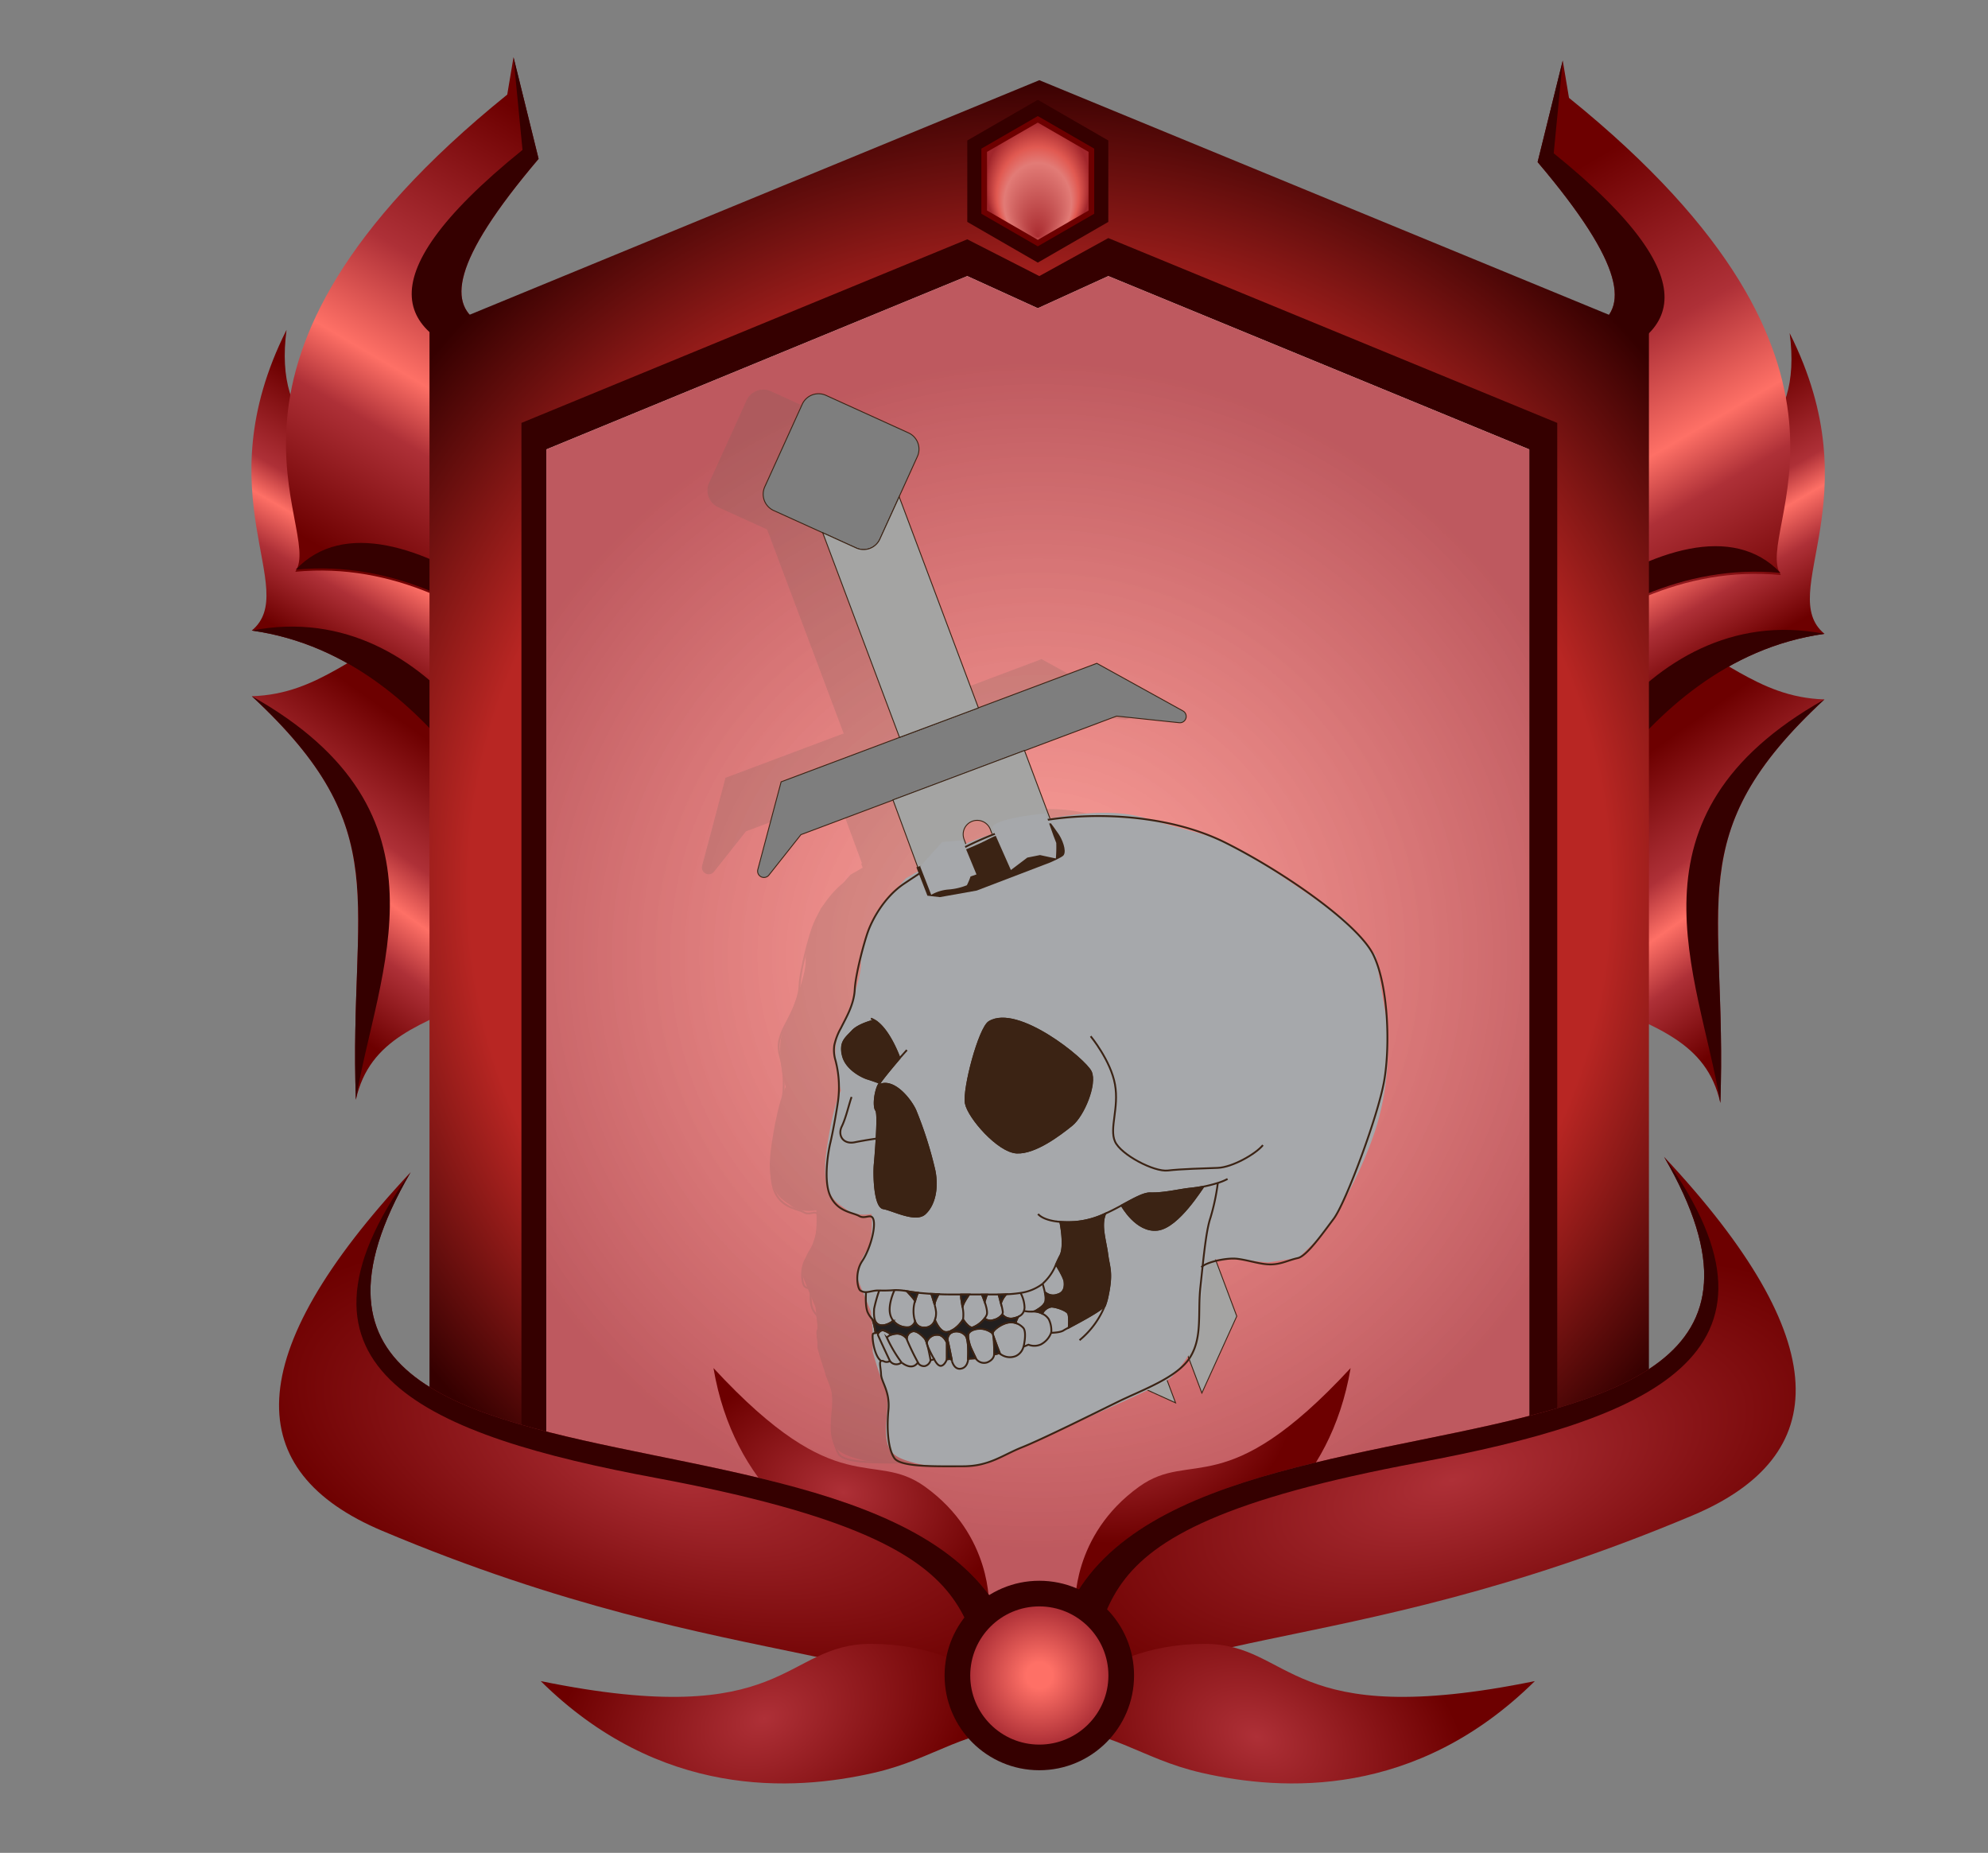 <svg xmlns="http://www.w3.org/2000/svg" xmlns:xlink="http://www.w3.org/1999/xlink" viewBox="0 0 539.75 503"><rect x="0" y="0" width="539.75" height="503" fill="#808080" stroke="none"/><defs><style>.cls-1{isolation:isolate;}.cls-2{fill:url(#linear-gradient);}.cls-3{fill:#350000;}.cls-4{fill:url(#linear-gradient-2);}.cls-5{fill:url(#linear-gradient-3);}.cls-6{fill:url(#linear-gradient-4);}.cls-7{fill:url(#linear-gradient-5);}.cls-8{fill:url(#linear-gradient-6);}.cls-9{fill:url(#radial-gradient);}.cls-10{fill:#fff;}.cls-11,.cls-13{opacity:0.8;}.cls-11{fill:url(#radial-gradient-2);}.cls-12{fill:#6d0000;}.cls-13{fill:url(#radial-gradient-3);}.cls-14{fill:url(#radial-gradient-4);}.cls-15{fill:url(#radial-gradient-5);}.cls-16{fill:url(#radial-gradient-6);}.cls-17{fill:url(#radial-gradient-7);}.cls-18{fill:url(#radial-gradient-8);}.cls-19{fill:url(#radial-gradient-9);}.cls-20{fill:url(#radial-gradient-10);}.cls-21{opacity:0.2;mix-blend-mode:multiply;}.cls-22,.cls-23,.cls-25{fill:#6e5f56;}.cls-22,.cls-24,.cls-25{stroke:#6e5f56;}.cls-22,.cls-24,.cls-25,.cls-26,.cls-27,.cls-29,.cls-30,.cls-31{stroke-miterlimit:10;}.cls-22,.cls-26,.cls-27{stroke-width:0.25px;}.cls-24,.cls-29{fill:none;}.cls-24,.cls-25,.cls-29,.cls-30,.cls-31{stroke-width:0.5px;}.cls-26{fill:#7e7e7e;}.cls-26,.cls-27,.cls-29,.cls-30,.cls-31{stroke:#3b2314;}.cls-27{fill:#a4a4a3;}.cls-28{fill:#a6a8ab;}.cls-30{fill:#221f1f;}.cls-31,.cls-32{fill:#3b2314;}</style><linearGradient id="linear-gradient" x1="-4733.07" y1="2752.97" x2="-4755.99" y2="2677.96" gradientTransform="matrix(-0.61, 0.79, 0.79, 0.61, -4588.09, 2341.48)" gradientUnits="userSpaceOnUse"><stop offset="0.02" stop-color="#6d0000"/><stop offset="0.29" stop-color="#ae3037"/><stop offset="0.46" stop-color="#fe7066"/><stop offset="0.62" stop-color="#ae3037"/><stop offset="1" stop-color="#6d0000"/></linearGradient><linearGradient id="linear-gradient-2" x1="-5398.39" y1="1095.77" x2="-5382.8" y2="1025.37" gradientTransform="matrix(-0.95, 0.3, 0.3, 0.95, -5009.69, 775.87)" gradientUnits="userSpaceOnUse"><stop offset="0.06" stop-color="#6d0000"/><stop offset="0.3" stop-color="#ae3037"/><stop offset="0.46" stop-color="#fe7066"/><stop offset="0.58" stop-color="#ae3037"/><stop offset="0.93" stop-color="#6d0000"/></linearGradient><linearGradient id="linear-gradient-3" x1="-5382.35" y1="446.76" x2="-5302.81" y2="285.31" gradientTransform="matrix(-1, 0.07, 0.07, 1, -4935.57, 132.58)" gradientUnits="userSpaceOnUse"><stop offset="0.17" stop-color="#6d0000"/><stop offset="0.37" stop-color="#ae3037"/><stop offset="0.46" stop-color="#fe7066"/><stop offset="0.62" stop-color="#ae3037"/><stop offset="0.89" stop-color="#6d0000"/></linearGradient><linearGradient id="linear-gradient-4" x1="-1650.77" y1="-1256.01" x2="-1673.69" y2="-1331.02" gradientTransform="matrix(0.61, 0.79, -0.79, 0.61, 94.88, 2341.48)" xlink:href="#linear-gradient"/><linearGradient id="linear-gradient-5" x1="-578.32" y1="-433.74" x2="-562.74" y2="-504.15" gradientTransform="translate(516.48 775.87) rotate(17.6)" xlink:href="#linear-gradient-2"/><linearGradient id="linear-gradient-6" x1="-338.54" y1="82.88" x2="-259" y2="-78.56" gradientTransform="translate(442.35 132.58) rotate(4.12)" xlink:href="#linear-gradient-3"/><radialGradient id="radial-gradient" cx="282.15" cy="234.33" fy="258.872" r="215.05" gradientUnits="userSpaceOnUse"><stop offset="0.72" stop-color="#b82623"/><stop offset="1" stop-color="#350000"/></radialGradient><radialGradient id="radial-gradient-2" cx="281.77" cy="259.37" r="160.96" gradientUnits="userSpaceOnUse"><stop offset="0" stop-color="#fe7066" stop-opacity="0.8"/><stop offset="1" stop-color="#ae3037"/></radialGradient><radialGradient id="radial-gradient-3" cx="281.77" cy="49.19" fy="61.988" r="15.22" gradientTransform="translate(0 -9.53) scale(1 1.19)" gradientUnits="userSpaceOnUse"><stop offset="0.01" stop-color="#ba393e"/><stop offset="0.6" stop-color="#ff9a94"/><stop offset="0.73" stop-color="#fe7066"/><stop offset="0.93" stop-color="#ae3037"/></radialGradient><radialGradient id="radial-gradient-4" cx="561.79" cy="-167.2" r="53.12" gradientTransform="matrix(0.8, 0.19, -0.13, 0.57, -242.26, 393.68)" gradientUnits="userSpaceOnUse"><stop offset="0" stop-color="#ae3037"/><stop offset="1" stop-color="#6d0000"/></radialGradient><radialGradient id="radial-gradient-5" cx="-5723.01" cy="1035.23" r="53.12" gradientTransform="matrix(-0.8, 0.19, 0.13, 0.57, -4405.09, 884.38)" xlink:href="#radial-gradient-4"/><radialGradient id="radial-gradient-6" cx="-896.57" cy="-59.35" r="75.39" gradientTransform="matrix(1.5, 0.44, -0.2, 0.67, 1514.81, 832.7)" xlink:href="#radial-gradient-4"/><radialGradient id="radial-gradient-7" cx="-4267.44" cy="1180.31" r="75.39" gradientTransform="matrix(-1.5, 0.44, 0.2, 0.67, -6242.93, 1488.62)" xlink:href="#radial-gradient-4"/><radialGradient id="radial-gradient-8" cx="768.68" cy="1510.64" r="72.79" gradientTransform="matrix(0.76, -0.32, 0.22, 0.54, -709.05, -103.2)" xlink:href="#radial-gradient-4"/><radialGradient id="radial-gradient-9" cx="-5230.89" cy="-556" r="72.79" gradientTransform="matrix(-0.76, -0.32, -0.22, 0.54, -3756.66, -902.11)" xlink:href="#radial-gradient-4"/><radialGradient id="radial-gradient-10" cx="282.18" cy="454.86" r="18.76" gradientUnits="userSpaceOnUse"><stop offset="0.19" stop-color="#fe7066"/><stop offset="1" stop-color="#ae3037"/></radialGradient></defs><g class="cls-1"><g id="Layer_1" data-name="Layer 1"><path class="cls-2" d="M495.35,189.87c-37.5-1.09-37.5-49.91-138.15,6.56,0,0,47.87-3,26.12,23.63,27.1,64.24,76.3,45.86,83.76,79.36C469,244.91,455.85,226.46,495.35,189.87Z"/><path class="cls-3" d="M495.35,189.87c-56.41,31.71-34,74.71-28.27,109.55C469,244.91,455.85,226.46,495.35,189.87Z"/><path class="cls-4" d="M495.35,172.07C482,161,508.56,135.51,485.9,90.43c7.21,54.19-66.69,33-99.74,42.42,53.86,11.06,30.93,90,32.81,101.81C420.38,243.51,442,179.53,495.35,172.07Z"/><path class="cls-3" d="M495.35,172.07c-50.61-9.83-78.26,50.81-76.38,62.59C420.38,243.51,442,179.53,495.35,172.07Z"/><path class="cls-5" d="M483.52,156.11c-8.09-12,33.18-56.29-57.53-129.54l-1.7-10.14L417.47,44c47.88,56.46,3.35,47-31,48.5,49.8,23.31,9.1,94.76,8.18,106.66C394,208.11,429.93,150.94,483.52,156.11Z"/><path class="cls-3" d="M483.43,155.53c-26-27.49-87.95,31.17-88.87,43.07C393.87,207.53,429.84,150.37,483.43,155.53Z"/><path class="cls-3" d="M376.55,110.91c-8.09-12,136,4,45.29-69.3l2.45-25.18L417.47,44c47.88,56.46,3.35,47-31,48.5C377.73,101.08,375,104.78,376.55,110.91Z"/><path class="cls-6" d="M68.36,189c37.49-1.09,37.49-49.91,138.14,6.56,0,0-47.86-3-26.12,23.63-27.09,64.24-76.29,45.86-83.76,79.36C94.71,244,107.85,225.57,68.36,189Z"/><path class="cls-3" d="M68.36,189c56.4,31.71,34,74.71,28.26,109.55C94.71,244,107.85,225.57,68.36,189Z"/><path class="cls-7" d="M68.36,171.18c13.4-11.1-13.21-36.56,9.44-81.64-7.21,54.19,66.69,33,99.75,42.42-53.86,11.06-30.94,90-32.81,101.82C143.33,242.62,121.67,178.65,68.36,171.18Z"/><path class="cls-3" d="M68.36,171.18c50.61-9.83,78.25,50.81,76.38,62.6C143.33,242.62,121.67,178.65,68.36,171.18Z"/><path class="cls-8" d="M80.18,155.22c8.1-12-33.17-56.29,57.54-129.54l1.7-10.14,6.81,27.59c-47.88,56.46-3.34,47,31,48.5-49.8,23.31-9.1,94.76-8.18,106.66C169.74,207.22,133.77,150.05,80.18,155.22Z"/><path class="cls-3" d="M80.28,154.65c26-27.5,87.94,31.17,88.86,43.06C169.83,206.64,133.87,149.48,80.28,154.65Z"/><path class="cls-3" d="M187.16,110c8.09-12-136,4-45.3-69.3l-2.44-25.18,6.81,27.59c-47.88,56.46-3.34,47,31,48.5C186,100.19,188.67,103.89,187.16,110Z"/><path id="border_shadow" data-name="border shadow" class="cls-9" d="M282.18,21.77,116.61,89.93v288.8l165.57,68.16,165.51-68.16V89.93ZM415.61,388.86,282.18,443.79,148.75,388.86V122L262.68,75.09l19.5,8.59L301,74.8,415.61,122Z"/><polygon id="border_shadow-2" data-name="border shadow" class="cls-3" points="422.8 114.81 422.8 396.05 282.18 453.94 141.57 396.05 141.57 114.81 262.62 64.97 282.18 74.95 300.91 64.63 422.8 114.81"/><polygon id="bgwhite" class="cls-10" points="415.2 122 415.2 388.86 281.77 443.8 148.34 388.86 148.34 122 262.62 74.95 281.77 83.68 300.91 74.95 415.2 122"/><polygon id="bg" class="cls-11" points="415.2 122 415.2 388.86 281.77 443.8 148.34 388.86 148.34 122 262.62 74.95 281.77 83.68 300.91 74.95 415.2 122"/><polygon class="cls-3" points="262.62 38.14 262.62 60.24 281.77 71.29 300.91 60.24 300.91 38.14 281.77 27.09 262.62 38.14"/><polygon class="cls-12" points="266.45 40.35 266.45 58.03 281.77 66.87 297.08 58.03 297.08 40.35 281.77 31.51 266.45 40.35"/><polygon class="cls-13" points="267.98 41.23 267.98 57.15 281.77 65.11 295.55 57.15 295.55 41.23 281.77 33.28 267.98 41.23"/><path class="cls-14" d="M236.69,424.68c11.79,5,19.44,3.11,31.8,11.42,0,0,1.07-19.25-17.34-32.49-14.29-10.28-23.33,4.7-57.44-32.22C199.25,404,221.41,418.24,236.69,424.68Z"/><path class="cls-15" d="M323.72,424.68c-11.79,5-19.43,3.11-31.8,11.42,0,0-1.07-19.25,17.34-32.49,14.29-10.28,23.33,4.7,57.44-32.22C361.16,404,339,418.24,323.72,424.68Z"/><path class="cls-16" d="M276.36,476C297.85,357.89,46,430.83,111.49,318.23c-46.8,50-45.76,81.32-7.75,97.34C201.94,457,255.35,443.79,276.36,476Z"/><path class="cls-3" d="M276.36,476C297.85,357.89,46,430.83,111.49,318.23c-39,54,5.12,71.54,66.62,83C283,420.84,255.35,443.79,276.36,476Z"/><path class="cls-17" d="M286.93,471.84c-21.48-118.13,230.34-45.2,164.87-157.79,46.81,50,45.77,81.32,7.76,97.34C361.35,452.77,308,439.61,286.93,471.84Z"/><path class="cls-3" d="M286.93,471.84c-21.48-118.13,230.34-45.2,164.87-157.79,39.05,54-5.11,71.53-66.61,83C280.33,416.65,308,439.61,286.93,471.84Z"/><path class="cls-18" d="M237.26,481.28c17.09-3.91,24.11-12.09,44.51-12.74,0,0-14.21-22.27-45.28-22.27-24.12,0-22.2,23.9-89.68,10.11C179.07,488.24,215.11,486.34,237.26,481.28Z"/><path class="cls-19" d="M326.27,481.28c-17.09-3.91-24.11-12.09-44.5-12.74,0,0,14.21-22.27,45.27-22.27,24.12,0,22.2,23.9,89.68,10.11C384.47,488.24,348.42,486.34,326.27,481.28Z"/><circle class="cls-3" cx="282.18" cy="454.86" r="25.72"/><circle class="cls-20" cx="282.18" cy="454.86" r="18.76"/></g><g id="Layer_2" data-name="Layer 2"><g class="cls-21"><path class="cls-22" d="M197.08,211.25l85.71-32.17L306.17,192a1.71,1.71,0,0,1-1,3.2l-17-1.79-85.71,32.17-8.71,11a1.72,1.72,0,0,1-3-1.51Z"/><path class="cls-22" d="M192.64,131.15l10.17-22.4a4.86,4.86,0,0,1,6.44-2.42l22.4,10.18a4.85,4.85,0,0,1,2.42,6.43l-10.18,22.41a4.86,4.86,0,0,1-6.43,2.41l-22.41-10.17A4.87,4.87,0,0,1,192.64,131.15Z"/><path class="cls-22" d="M223.89,145.35a4.86,4.86,0,0,1-6.43,2.41l-9.09-4.13,20.85,55.55,21.43-8-21.52-57.32Z"/><path class="cls-22" d="M246.84,223.94a3.82,3.82,0,0,1,7,.24l57.42,153,9.48-20.86L263.15,202.74l-35.71,13.41,57.08,154.77,19.65,8.92-57.42-153A3.83,3.83,0,0,1,246.84,223.94Z"/><path class="cls-23" d="M213.17,278.74s5.74-13,5.57-18.08,4.23-14.2,4.23-14.2l7.94-9L248,227.7s29.57-12.16,48-6.59,19.6,4.23,32.11,12.51,22,15,22,15l8.44,9.8s2.37,14.87,2.71,16.05,2.2,16.06-3,31.77a112.59,112.59,0,0,1-14,27.72l-6.7,6.52-8.34,1.25s-9.46-1-10.31-1-6.08.33-6.08.33l-1.86,12-1,10.31s-4.57,7.6-7.27,9.8-31.26,14.53-31.26,14.53l-18.76,8.79s-12.72,1.36-18.76-.17-7.77-2.87-8.28-7.09,1.19-9.81-.34-13.19a94.51,94.51,0,0,1-3.37-10.13v-6.09l-.51-4.9-1.69-4.05-2-4.91a14.25,14.25,0,0,1,2.37-7.09c2.19-2.88,1.52-10.31,1.52-10.31s-4.06.84-6.76-1.18-7.27-3.72-5.41-16.4,3.89-15.88,3.89-15.88S210,283.81,213.17,278.74Z"/><path class="cls-24" d="M261.42,356.45a2.48,2.48,0,0,0,1.58-1.58,3.43,3.43,0,0,0,.17-.89,8.74,8.74,0,0,0-1.1-4l0-.05"/><path class="cls-24" d="M257.22,356a3,3,0,0,0,3.06.86,6.55,6.55,0,0,0,1.13-.36"/><path class="cls-24" d="M258.22,350.34l0,0a6.15,6.15,0,0,0-1.46,2.46"/><path class="cls-24" d="M263,354.87a7.63,7.63,0,0,0,2.73.15,1.25,1.25,0,0,0,.41-.15c.86-.53,2.37-1.35,2.7-2.63a6.12,6.12,0,0,0-.13-2.23,22,22,0,0,0-.64-2.5h0"/><path class="cls-24" d="M268.9,350a3.2,3.2,0,0,0,3.11.51c2.1-.52,2.14-2.41,2-3.6s-2.17-4.41-2.29-4.62h0"/><path class="cls-24" d="M262.9,364.62s1-4.12-.15-5.21a5.13,5.13,0,0,0-1.93-1.23,4.27,4.27,0,0,0-2.44-.08c-1.69.4-3.76,1.91-3.88,2.74a.43.43,0,0,0,0,.16,5.63,5.63,0,0,0,.27.91c.55,1.6,1.71,4.53,1.71,4.53"/><path class="cls-24" d="M270.42,360.82a7,7,0,0,0-.66-3.66,4.23,4.23,0,0,0-1.8-1.54,5.09,5.09,0,0,0-2.23-.6"/><path class="cls-24" d="M261.42,356.45h0c-.08.13-.72,1.23-.59,1.72"/><path class="cls-24" d="M275.17,359.41s.25-3-.18-3.85-3.3-1.84-4.54-1.84a3.33,3.33,0,0,0-2.49,1.9"/><path class="cls-24" d="M254.93,366.71s0-3.53-.16-4.8c0,0,0-.08,0-.12"/><path class="cls-24" d="M254.32,360.82a5.64,5.64,0,0,0-3.12-1.15c-1.68,0-2.9.58-3.26,1.33s.21,2.73.47,3.44,1.5,3.27,1.5,3.27"/><path class="cls-24" d="M247.81,367.92s.34-5.34-.74-6.42a3.23,3.23,0,0,0-3.51-.85h0a2.11,2.11,0,0,0-1.2,2.49c.24.87,1,4.78,1.09,5.26v0"/><path class="cls-24" d="M236.81,364.31a28,28,0,0,0,1.83,3.69"/><path class="cls-24" d="M236.66,363.75a2.48,2.48,0,0,0,.15.56"/><path class="cls-24" d="M242.08,368v-4.49s-.85-2.15-2.54-2.15a2.87,2.87,0,0,0-2.9,2,.82.82,0,0,0,0,.38"/><path class="cls-24" d="M237.65,368.28s-.38-2.23-.84-4h0c-.05-.2-.1-.39-.15-.56,0,0,0,0,0,0a4.52,4.52,0,0,0-.54-1.31c-.69-.82-2.17-2.24-3.31-2a2.07,2.07,0,0,0-1.6,2,1.49,1.49,0,0,0,0,.21,65,65,0,0,0,3,6.22l0,0a.08.08,0,0,0,0,0,2,2,0,0,0,.17.29"/><path class="cls-24" d="M231.19,362.48a3.32,3.32,0,0,0-2.55-1.41,5.6,5.6,0,0,0-1.65.29c-.71.25-1.16.6-1.16.85a37.69,37.69,0,0,0,3.93,6.66l.17.14"/><path class="cls-24" d="M223.51,360.88a.82.82,0,0,0-.16.48c.08.35,3.37,7.33,3.37,7.33"/><path class="cls-24" d="M227,361.36a6.67,6.67,0,0,0-2.29-1.22,1.56,1.56,0,0,0-1.18.74"/><path class="cls-24" d="M223.52,360.88h0a4,4,0,0,0-.81,0,1.56,1.56,0,0,0-.66.19c-.43.29.17,6,2.17,7.39"/><path class="cls-24" d="M281.12,280.32s5.45,6.6,6.6,13.06-1.58,11.91,0,15.5,10.62,8.32,14.34,7.89,9.65-.57,13.58-.72,10.25-3.73,12.25-6.17"/><path class="cls-24" d="M253.57,276.44c-2.69,1.65-7.09,18.26-6.34,22.11S256,311.61,261,311.89,272.8,307,276,304.43s6.74-11.2,5.17-14.49S261.31,271.71,253.57,276.44Z"/><path class="cls-24" d="M231.22,284.06s-.84.94-2,2.24c-1.88,2.2-4.55,5.39-5.38,6.65a4.27,4.27,0,0,0-.4.77c-1,2.19-1.27,5.8-.56,6.69.43.55.34,4.12.12,7.69-.17,2.9-.42,5.81-.52,7.09-.24,2.87,0,11.47,2.38,11.83s8.66,3.75,11.21,1.49,3.61-6.8,2.65-11.71a105.09,105.09,0,0,0-5.21-16.39c-1.37-3-6.09-8.94-10.07-6.69"/><path class="cls-24" d="M229.26,286.3s-2.76-7.89-6.81-10.29a5.08,5.08,0,0,0-1-.49"/><path class="cls-24" d="M222.45,276s-4.33,1-6,2.88c-1.22,1.33-2.46,2.23-2.76,4a6.8,6.8,0,0,0,.18,2.61c.86,3.73,5.31,5.88,6.74,6.31s3.32,1.15,3.32,1.15"/><path class="cls-24" d="M223,308.1s-2.69.35-5.93,1c-2.85.57-4.33-1.38-3.82-3.48a3.88,3.88,0,0,1,.3-.82c1.16-2.37,2-6.24,2.66-8"/><path class="cls-24" d="M221.91,357.25h0a20.31,20.31,0,0,1,.79,3.62"/><path class="cls-24" d="M227.87,349.22h0c-.1.22-1.91,4.06-1.13,6.78a4.36,4.36,0,0,0,.79,1.55,4.81,4.81,0,0,0,4.37,1.75,2.62,2.62,0,0,0,1.58-1.53c0-.12.07-.19.07-.19"/><path class="cls-24" d="M238.77,353.23c-.37-1.36-.87-2.85-.92-3h0"/><path class="cls-24" d="M234.2,350s-.42,1-.75,2.17a8.27,8.27,0,0,0-.41,2.19,9.28,9.28,0,0,0,.44,3.47,2.43,2.43,0,0,0,2.44,1.61,2.86,2.86,0,0,0,2.92-2.05,5.89,5.89,0,0,0,.3-2.25,10.65,10.65,0,0,0-.37-1.85"/><path class="cls-24" d="M231.22,349.52s1.68,1.8,2.23,2.6l.1.17"/><path class="cls-24" d="M223.72,349.22a.82.82,0,0,1,0,.11,37,37,0,0,0-1.4,5c0,.68-.23,2.75.64,3.81a1.65,1.65,0,0,0,.8.55c1.8.57,3.81-1.11,3.81-1.11"/><path class="cls-24" d="M221.91,357.26a5.53,5.53,0,0,0,1,.86"/><path class="cls-24" d="M220.13,349.73v0c0,.45-.31,4,.51,5.67a6.89,6.89,0,0,0,1.27,1.81"/><path class="cls-24" d="M243.44,368.46c.25.84.91,2.33,2.38,2.12,1.8-.26,2-2.23,2.06-2.65a.45.45,0,0,0,0-.08l2-.14a2.69,2.69,0,0,0,3.15,1.15c1.94-.79,1.87-2.15,1.87-2.15l1.43-.36.12.1a4.26,4.26,0,0,0,4.33.69,3.78,3.78,0,0,0,2.09-2.52l1.35-.57a4.33,4.33,0,0,0,3.38-.07,5.92,5.92,0,0,0,2.79-3.16s2.45,0,3.39-.65c.18-.13.67-.39,1.36-.76,2.68-1.44,8.27-4.35,9.83-6l.13-.13"/><path class="cls-24" d="M234.24,369a1.92,1.92,0,0,0,1.87.86,2.12,2.12,0,0,0,1.54-1.58l1-.28s.86,1.94,1.87,1.79,1.57-1.79,1.57-1.79l1.22-.08s0,.2.13.49"/><path class="cls-24" d="M229.93,369c.66.5,2.89,1.95,4.25-.11h0a.09.09,0,0,0,0,0"/><path class="cls-24" d="M315.64,320.18a58.69,58.69,0,0,1-2,9.43c-.95,2.77-1.55,7.87-2.13,13.18-.2,1.85-.39,3.73-.59,5.55-.79,7,.64,13.63-2.81,19.15s-13,8.83-19.58,12.06-20.59,10.19-26,12.34-8.9,5.17-16.08,5.17-16.93.28-18.64-2.23-2.09-7.89-1.6-13-1.93-7.6-2-9.75c-.06-1.75-.62-3.42.06-3.63a1.12,1.12,0,0,1,.69.11,1.62,1.62,0,0,0,1.64-.07,1.56,1.56,0,0,0,.18.19,2.15,2.15,0,0,0,3,.17h0"/><path class="cls-24" d="M278.1,362.83a23.49,23.49,0,0,0,6.9-9.41,15.5,15.5,0,0,0,.62-2.07c1.52-6.89.47-8.1,0-11.84s-1.93-7.81-.57-11"/><path class="cls-24" d="M289.55,326.24s4,7.32,9.72,6.6,12.2-11.64,12.46-11.69"/><path class="cls-24" d="M246.33,353.91c-.23-1.72-.56-3.42-.53-3.45"/><path class="cls-24" d="M238.84,357.34s1.21,3.2,3,3.3a3,3,0,0,0,1.5-.4,8.08,8.08,0,0,0,3.13-3.05,9.64,9.64,0,0,0-.12-3.27"/><path class="cls-24" d="M248.11,350.46s-1.76,2.45-1.78,3.45h0V354"/><path class="cls-24" d="M239.83,350.34s-1.23,2.12-1.06,2.89h0"/><path class="cls-24" d="M246.45,357.19s1.51,2.41,2.58,2.2a7.57,7.57,0,0,0,3.29-2.48,4,4,0,0,0,.59-1c.26-.72-.15-2.28-.59-3.56-.29-.86-.6-1.6-.71-1.88l-.05-.12"/><path class="cls-24" d="M252.31,356.9h0a2.35,2.35,0,0,0,2.41.45A4.25,4.25,0,0,0,257,356a1.4,1.4,0,0,0,.27-.85,19.74,19.74,0,0,0-.48-2.27c-.29-1.19-.61-2.37-.61-2.37"/><path class="cls-24" d="M253,350.34a.7.7,0,0,0,0,.11,15.32,15.32,0,0,0-.62,1.89v0"/><path class="cls-25" d="M231.22,349.52c.9.17,1.92.31,3,.43,0,0-.42,1-.75,2.17C232.9,351.32,231.22,349.52,231.22,349.52Z"/><path class="cls-25" d="M221.91,357.26a5.53,5.53,0,0,0,1,.86h0a1.65,1.65,0,0,0,.8.55c1.8.57,3.81-1.11,3.81-1.11a4.81,4.81,0,0,0,4.37,1.75,2.62,2.62,0,0,0,1.58-1.53,2.43,2.43,0,0,0,2.44,1.61,2.86,2.86,0,0,0,2.92-2.05s1.21,3.2,3,3.3a3,3,0,0,0,1.5-.4l.22.42a2.11,2.11,0,0,0-1.2,2.49c.24.87,1,4.78,1.09,5.26-.09-.29-.13-.49-.13-.49l-1.22.08v-4.49s-.85-2.15-2.54-2.15a2.87,2.87,0,0,0-2.9,2,.82.82,0,0,0,0,.38,4.52,4.52,0,0,0-.54-1.31c-.69-.82-2.17-2.24-3.31-2a2.07,2.07,0,0,0-1.6,2h0a3.32,3.32,0,0,0-2.55-1.41,5.6,5.6,0,0,0-1.65.29,6.67,6.67,0,0,0-2.29-1.22,1.56,1.56,0,0,0-1.18.74h0a4,4,0,0,0-.81,0A20.31,20.31,0,0,0,221.91,357.26Z"/><path class="cls-25" d="M258.2,350.37a6.15,6.15,0,0,0-1.46,2.46c-.29-1.19-.61-2.37-.61-2.37v0h.28Z"/><path class="cls-25" d="M272.87,330.71a29.07,29.07,0,0,0,4.2,0,23.35,23.35,0,0,0,8-2.21c-1.36,3.19.08,7.27.57,11s1.52,4.95,0,11.84a15.5,15.5,0,0,1-.62,2.07c-1.56,1.64-7.15,4.55-9.83,6,0,0,.25-3-.18-3.85s-3.3-1.84-4.54-1.84a3.33,3.33,0,0,0-2.49,1.9,5.09,5.09,0,0,0-2.23-.6,1.25,1.25,0,0,0,.41-.15c.86-.53,2.37-1.35,2.7-2.63a6.12,6.12,0,0,0-.13-2.23l.19-.06a3.2,3.2,0,0,0,3.11.51c2.1-.52,2.14-2.41,2-3.6s-2.17-4.41-2.29-4.62c.38-.83.75-1.63,1.15-2.37,1.39-2.58,0-9.15,0-9.15Z"/><path class="cls-25" d="M247.89,367.85a.45.45,0,0,1,0,.08h-.07s.34-5.34-.74-6.42a3.23,3.23,0,0,0-3.51-.85h0l-.22-.42a8.08,8.08,0,0,0,3.13-3.05s1.51,2.41,2.58,2.2a7.57,7.57,0,0,0,3.29-2.48,2.35,2.35,0,0,0,2.41.45A4.25,4.25,0,0,0,257,356h.27a3,3,0,0,0,3.06.86,6.55,6.55,0,0,0,1.13-.36c-.08.13-.72,1.23-.59,1.72a4.27,4.27,0,0,0-2.44-.08c-1.69.4-3.76,1.91-3.88,2.74l-.18,0a5.64,5.64,0,0,0-3.12-1.15c-1.68,0-2.9.58-3.26,1.33s.21,2.73.47,3.44,1.5,3.27,1.5,3.27Z"/><path class="cls-25" d="M223,308.1c.22-3.57.31-7.14-.12-7.69-.71-.89-.43-4.5.56-6.69,4-2.25,8.7,3.68,10.07,6.69a105.09,105.09,0,0,1,5.21,16.39c1,4.91-.12,9.44-2.65,11.71s-8.8-1.12-11.21-1.49-2.62-9-2.38-11.83C222.62,313.91,222.87,311,223,308.1Z"/><path class="cls-25" d="M252.94,350.45a15.32,15.32,0,0,0-.62,1.89c-.29-.86-.6-1.6-.71-1.88Z"/><path class="cls-25" d="M289.55,326.24c3.22-1.74,5.94-3.32,7.75-3.27,3.87.11,8-1,11-1.29,1-.1,2.21-.28,3.45-.53h0c-.26.05-6.72,11-12.46,11.69S289.55,326.24,289.55,326.24Z"/><path class="cls-25" d="M223.88,293s-1.89-.72-3.32-1.15-5.88-2.58-6.74-6.31a6.8,6.8,0,0,1-.18-2.61c.3-1.76,1.54-2.66,2.76-4,1.72-1.87,6-2.88,6-2.88,4.05,2.4,6.81,10.29,6.81,10.29C227.38,288.5,224.71,291.69,223.88,293Z"/><path class="cls-25" d="M245.8,350.43h2.31v0s-1.76,2.45-1.78,3.45c-.23-1.72-.56-3.42-.53-3.45Z"/><path class="cls-25" d="M237.85,350.25l2,.09s-1.23,2.12-1.06,2.89C238.4,351.87,237.9,350.38,237.85,350.25Z"/><path class="cls-25" d="M256.48,366.45l-.12-.1-1.43.36s0-3.53-.16-4.8c.55,1.6,1.71,4.53,1.71,4.53Z"/><path class="cls-25" d="M247.23,298.55c-.75-3.85,3.65-20.46,6.34-22.11,7.74-4.73,26,10.2,27.55,13.5s-2,11.9-5.17,14.49-9.9,7.74-14.92,7.46S248,302.42,247.23,298.55Z"/><path class="cls-24" d="M268.07,347.51l-.58.43a13,13,0,0,1-5.42,2.06,33.06,33.06,0,0,1-3.87.37l-1.79.05h-.28l-3.19,0h-1.33l-3.5,0h-4.52c-1.06,0-2.36,0-3.76-.08l-2-.09c-1.22-.08-2.47-.18-3.65-.3s-2.08-.26-3-.43a15.71,15.71,0,0,0-3.35-.29,31.93,31.93,0,0,1-3.86.11h-.33c-1.36-.06-2.48.43-3.55.44a2.69,2.69,0,0,1-1.5-.43c-.79-.5-1.59-4.88.5-8s3.6-8.69,3.12-11-2.18-.21-3.92-1.22-5.74-1.08-7.8-5.31-.58-12.49,0-14.78c.2-.86.48-2.18.76-3.66.48-2.48,1-5.45,1.3-7.61a28.43,28.43,0,0,0-.77-11.11,9.33,9.33,0,0,1-.27-3.87,16.68,16.68,0,0,1,1.83-4.74c1.3-2.66,3.52-6.24,3.73-10.41s2.45-12.48,3.53-15.57,4.3-9.47,9.9-13.2,19.07-13.06,34.23-16.43,37.08-2.65,53.08,5.38,35.88,22,40,30.28,4.66,24.68,3,34.29-10.47,33.15-13.69,37.45-7.4,10.2-9.77,10.7-4.37,1.65-7.17,1.72-5.88-1.08-9.11-1.51c-3-.4-8.22.85-9.66,2.06a2.49,2.49,0,0,0-.23.24"/><path class="cls-24" d="M272.87,330.72s1.39,6.57,0,9.15c-.4.74-.77,1.54-1.15,2.37a13.87,13.87,0,0,1-3.65,5.26"/><path class="cls-24" d="M266.84,328.57s1.18,1.75,6,2.14a29.07,29.07,0,0,0,4.2,0,23.35,23.35,0,0,0,8-2.21c1.58-.71,3.08-1.5,4.5-2.27,3.22-1.74,5.94-3.32,7.75-3.27,3.87.11,8-1,11-1.29,1-.1,2.21-.28,3.45-.53a37.23,37.23,0,0,0,3.91-1,14.67,14.67,0,0,0,2.64-1.08"/><path class="cls-23" d="M233.8,234.45l3,7.71,3.38.39,10-1.78,19.91-7.61s3.35-1.43,3.7-2c.86-1.32-.46-4.39-1.36-5.72s-2.1-2.93-2.1-2.93-10.61.92-17,4.32S233.8,234.45,233.8,234.45Z"/><path class="cls-23" d="M234.83,234.22l3,7.7a11.31,11.31,0,0,1,4.68-1.44,16.71,16.71,0,0,0,5.05-1.16,17.43,17.43,0,0,0,.95-2.39l1.61-.54-3.83-9.26-5.48.45Z"/><path class="cls-23" d="M254.37,223.7l5.09,11.49,4.46-3.37,3.45-.69s4.14.91,4.3.91a36.82,36.82,0,0,0,.11-4.2l-.73-1.89-2.18-6.13S255.07,221.05,254.37,223.7Z"/></g><path class="cls-26" d="M212.08,212.25l85.71-32.17L321.17,193a1.71,1.71,0,0,1-1,3.2l-17-1.79-85.71,32.17-8.71,11a1.72,1.72,0,0,1-3-1.51Z"/><path class="cls-26" d="M207.64,132.15l10.17-22.4a4.86,4.86,0,0,1,6.44-2.42l22.4,10.18a4.85,4.85,0,0,1,2.42,6.43l-10.18,22.41a4.86,4.86,0,0,1-6.43,2.41l-22.41-10.17A4.87,4.87,0,0,1,207.64,132.15Z"/><path class="cls-27" d="M238.89,146.35a4.86,4.86,0,0,1-6.43,2.41l-9.09-4.13,20.85,55.55,21.43-8-21.52-57.32Z"/><path class="cls-27" d="M261.84,224.94a3.82,3.82,0,0,1,7.05.24l57.42,153,9.48-20.86L278.15,203.74l-35.71,13.41,57.08,154.77,19.65,8.92-57.42-153A3.83,3.83,0,0,1,261.84,224.94Z"/><path class="cls-28" d="M228.17,279.74s5.74-13,5.57-18.08,4.23-14.2,4.23-14.2l7.94-9L263,228.7s29.57-12.16,48-6.59,19.6,4.23,32.11,12.51,22,15,22,15l8.44,9.8s2.37,14.87,2.71,16.05,2.2,16.06-3,31.77a112.59,112.59,0,0,1-14,27.72l-6.7,6.52-8.34,1.25s-9.46-1-10.31-1-6.08.33-6.08.33l-1.86,12-1,10.31s-4.57,7.6-7.27,9.8-31.26,14.53-31.26,14.53l-18.76,8.79s-12.72,1.36-18.76-.17-7.77-2.87-8.28-7.09,1.19-9.81-.34-13.19a94.51,94.51,0,0,1-3.37-10.13v-6.09l-.51-4.9-1.69-4.05-2-4.91a14.25,14.25,0,0,1,2.37-7.09c2.19-2.88,1.52-10.31,1.52-10.31s-4.06.84-6.76-1.18-7.27-3.72-5.41-16.4,3.89-15.88,3.89-15.88S225,284.81,228.17,279.74Z"/><path class="cls-29" d="M276.42,357.45a2.48,2.48,0,0,0,1.58-1.58,3.43,3.43,0,0,0,.17-.89,8.74,8.74,0,0,0-1.1-4l0-.05"/><path class="cls-29" d="M272.22,357a3,3,0,0,0,3.06.86,6.55,6.55,0,0,0,1.13-.36"/><path class="cls-29" d="M273.22,351.34l0,0a6.15,6.15,0,0,0-1.46,2.46"/><path class="cls-29" d="M278,355.87a7.63,7.63,0,0,0,2.73.15,1.25,1.25,0,0,0,.41-.15c.86-.53,2.37-1.35,2.7-2.63a6.12,6.12,0,0,0-.13-2.23,22,22,0,0,0-.64-2.5h0"/><path class="cls-29" d="M283.9,351a3.2,3.2,0,0,0,3.11.51c2.1-.52,2.14-2.41,2-3.6s-2.17-4.41-2.29-4.62h0"/><path class="cls-29" d="M277.9,365.62s1-4.12-.15-5.21a5.13,5.13,0,0,0-1.93-1.23,4.27,4.27,0,0,0-2.44-.08c-1.69.4-3.76,1.91-3.88,2.74a.43.43,0,0,0,0,.16,5.63,5.63,0,0,0,.27.91c.55,1.6,1.71,4.53,1.71,4.53"/><path class="cls-29" d="M285.42,361.82a7,7,0,0,0-.66-3.66,4.23,4.23,0,0,0-1.8-1.54,5.09,5.09,0,0,0-2.23-.6"/><path class="cls-29" d="M276.42,357.45h0c-.08.13-.72,1.23-.59,1.72"/><path class="cls-29" d="M290.17,360.41s.25-3-.18-3.85-3.3-1.84-4.54-1.84a3.33,3.33,0,0,0-2.49,1.9"/><path class="cls-29" d="M269.93,367.71s0-3.53-.16-4.8c0,0,0-.08,0-.12"/><path class="cls-29" d="M269.32,361.82a5.64,5.64,0,0,0-3.12-1.15c-1.68,0-2.9.58-3.26,1.33s.21,2.73.47,3.44,1.5,3.27,1.5,3.27"/><path class="cls-29" d="M262.81,368.92s.34-5.34-.74-6.42a3.23,3.23,0,0,0-3.51-.85h0a2.11,2.11,0,0,0-1.2,2.49c.24.87,1,4.78,1.09,5.26v0"/><path class="cls-29" d="M251.81,365.31a28,28,0,0,0,1.83,3.69"/><path class="cls-29" d="M251.66,364.75a2.48,2.48,0,0,0,.15.56"/><path class="cls-29" d="M257.08,369v-4.49s-.85-2.15-2.54-2.15a2.87,2.87,0,0,0-2.9,2,.82.82,0,0,0,0,.38"/><path class="cls-29" d="M252.65,369.28s-.38-2.23-.84-4h0c-.05-.2-.1-.39-.15-.56,0,0,0,0,0,0a4.52,4.52,0,0,0-.54-1.31c-.69-.82-2.17-2.24-3.31-2a2.07,2.07,0,0,0-1.6,2,1.49,1.49,0,0,0,0,.21,65,65,0,0,0,3,6.22l0,0a.08.08,0,0,0,0,0,2,2,0,0,0,.17.29"/><path class="cls-29" d="M246.19,363.48a3.32,3.32,0,0,0-2.55-1.41,5.6,5.6,0,0,0-1.65.29c-.71.25-1.16.6-1.16.85a37.69,37.69,0,0,0,3.93,6.66l.17.14"/><path class="cls-29" d="M238.51,361.88a.82.82,0,0,0-.16.48c.08.35,3.37,7.33,3.37,7.33"/><path class="cls-29" d="M242,362.36a6.67,6.67,0,0,0-2.29-1.22,1.56,1.56,0,0,0-1.18.74"/><path class="cls-29" d="M238.52,361.88h0a4,4,0,0,0-.81,0,1.56,1.56,0,0,0-.66.19c-.43.29.17,6,2.17,7.39"/><path class="cls-29" d="M296.12,281.32s5.45,6.6,6.6,13.06-1.58,11.91,0,15.5,10.62,8.32,14.34,7.89,9.65-.57,13.58-.72,10.25-3.73,12.25-6.17"/><path class="cls-29" d="M268.57,277.44c-2.69,1.65-7.09,18.26-6.34,22.11S271,312.61,276,312.89,287.8,308,291,305.43s6.74-11.2,5.17-14.49S276.31,272.71,268.57,277.44Z"/><path class="cls-29" d="M246.22,285.06s-.84.94-2,2.24c-1.88,2.2-4.55,5.39-5.38,6.65a4.27,4.27,0,0,0-.4.77c-1,2.19-1.27,5.8-.56,6.69.43.55.34,4.12.12,7.69-.17,2.9-.42,5.81-.52,7.09-.24,2.87,0,11.47,2.38,11.83s8.66,3.75,11.21,1.49,3.61-6.8,2.65-11.71a105.09,105.09,0,0,0-5.21-16.39c-1.37-3-6.09-8.94-10.07-6.69"/><path class="cls-29" d="M244.26,287.3s-2.76-7.89-6.81-10.29a5.08,5.08,0,0,0-1-.49"/><path class="cls-29" d="M237.45,277s-4.33,1-6,2.88c-1.22,1.33-2.46,2.23-2.76,4a6.8,6.8,0,0,0,.18,2.61c.86,3.73,5.31,5.88,6.74,6.31s3.32,1.15,3.32,1.15"/><path class="cls-29" d="M238,309.1s-2.69.35-5.93,1c-2.85.57-4.33-1.38-3.82-3.48a3.88,3.88,0,0,1,.3-.82c1.16-2.37,2-6.24,2.66-8"/><path class="cls-29" d="M236.91,358.25h0a20.31,20.31,0,0,1,.79,3.62"/><path class="cls-29" d="M242.87,350.22h0c-.1.22-1.91,4.06-1.13,6.78a4.36,4.36,0,0,0,.79,1.55,4.81,4.81,0,0,0,4.37,1.75,2.62,2.62,0,0,0,1.58-1.53c0-.12.07-.19.07-.19"/><path class="cls-29" d="M253.77,354.23c-.37-1.36-.87-2.85-.92-3h0"/><path class="cls-29" d="M249.2,351s-.42,1-.75,2.17a8.27,8.27,0,0,0-.41,2.19,9.28,9.28,0,0,0,.44,3.47,2.43,2.43,0,0,0,2.44,1.61,2.86,2.86,0,0,0,2.92-2.05,5.89,5.89,0,0,0,.3-2.25,10.65,10.65,0,0,0-.37-1.85"/><path class="cls-29" d="M246.22,350.52s1.68,1.8,2.23,2.6l.1.17"/><path class="cls-29" d="M238.72,350.22a.82.82,0,0,1,0,.11,37,37,0,0,0-1.4,5c0,.68-.23,2.75.64,3.81a1.65,1.65,0,0,0,.8.55c1.8.57,3.81-1.11,3.81-1.11"/><path class="cls-29" d="M236.91,358.26a5.53,5.53,0,0,0,1,.86"/><path class="cls-29" d="M235.13,350.73v0c0,.45-.31,4,.51,5.67a6.89,6.89,0,0,0,1.27,1.81"/><path class="cls-29" d="M258.44,369.46c.25.84.91,2.33,2.38,2.12,1.8-.26,2-2.23,2.06-2.65a.45.45,0,0,0,0-.08l2-.14a2.69,2.69,0,0,0,3.15,1.15c1.94-.79,1.87-2.15,1.87-2.15l1.43-.36.12.1a4.26,4.26,0,0,0,4.33.69,3.78,3.78,0,0,0,2.09-2.52l1.35-.57a4.33,4.33,0,0,0,3.38-.07,5.92,5.92,0,0,0,2.79-3.16s2.45,0,3.39-.65c.18-.13.67-.39,1.36-.76,2.68-1.44,8.27-4.35,9.83-6l.13-.13"/><path class="cls-29" d="M249.24,370a1.92,1.92,0,0,0,1.87.86,2.12,2.12,0,0,0,1.54-1.58l1-.28s.86,1.94,1.87,1.79,1.57-1.79,1.57-1.79l1.22-.08s0,.2.13.49"/><path class="cls-29" d="M244.93,370c.66.5,2.89,1.95,4.25-.11h0a.09.09,0,0,0,0,0"/><path class="cls-29" d="M330.64,321.18a58.69,58.69,0,0,1-2,9.43c-.95,2.77-1.55,7.87-2.13,13.18-.2,1.85-.39,3.73-.59,5.55-.79,7,.64,13.63-2.81,19.15s-13,8.83-19.58,12.06-20.59,10.19-26,12.34-8.9,5.17-16.08,5.17-16.93.28-18.64-2.23-2.09-7.89-1.6-13-1.93-7.6-2-9.75c-.06-1.75-.62-3.42.06-3.63a1.12,1.12,0,0,1,.69.11,1.62,1.62,0,0,0,1.64-.07,1.56,1.56,0,0,0,.18.19,2.15,2.15,0,0,0,3,.17h0"/><path class="cls-29" d="M293.1,363.83a23.49,23.49,0,0,0,6.9-9.41,15.5,15.5,0,0,0,.62-2.07c1.52-6.89.47-8.1,0-11.84s-1.93-7.81-.57-11"/><path class="cls-29" d="M304.55,327.24s4,7.32,9.72,6.6,12.2-11.64,12.46-11.69"/><path class="cls-29" d="M261.33,354.91c-.23-1.72-.56-3.42-.53-3.45"/><path class="cls-29" d="M253.84,358.34s1.21,3.2,3,3.3a3,3,0,0,0,1.5-.4,8.08,8.08,0,0,0,3.13-3.05,9.64,9.64,0,0,0-.12-3.27"/><path class="cls-29" d="M263.11,351.46s-1.76,2.45-1.78,3.45h0V355"/><path class="cls-29" d="M254.83,351.34s-1.23,2.12-1.06,2.89h0"/><path class="cls-29" d="M261.45,358.19s1.51,2.41,2.58,2.2a7.57,7.57,0,0,0,3.29-2.48,4,4,0,0,0,.59-1c.26-.72-.15-2.28-.59-3.56-.29-.86-.6-1.6-.71-1.88l-.05-.12"/><path class="cls-29" d="M267.31,357.9h0a2.35,2.35,0,0,0,2.41.45A4.25,4.25,0,0,0,272,357a1.4,1.4,0,0,0,.27-.85,19.74,19.74,0,0,0-.48-2.27c-.29-1.19-.61-2.37-.61-2.37"/><path class="cls-29" d="M268,351.34a.7.7,0,0,0,0,.11,15.32,15.32,0,0,0-.62,1.89v0"/><path class="cls-30" d="M246.22,350.52c.9.17,1.92.31,3,.43,0,0-.42,1-.75,2.17C247.9,352.32,246.22,350.52,246.22,350.52Z"/><path class="cls-30" d="M236.91,358.26a5.53,5.53,0,0,0,1,.86h0a1.65,1.65,0,0,0,.8.55c1.8.57,3.81-1.11,3.81-1.11a4.81,4.81,0,0,0,4.37,1.75,2.62,2.62,0,0,0,1.58-1.53,2.43,2.43,0,0,0,2.44,1.61,2.86,2.86,0,0,0,2.92-2.05s1.21,3.2,3,3.3a3,3,0,0,0,1.5-.4l.22.42a2.11,2.11,0,0,0-1.2,2.49c.24.87,1,4.78,1.09,5.26-.09-.29-.13-.49-.13-.49l-1.22.08v-4.49s-.85-2.15-2.54-2.15a2.87,2.87,0,0,0-2.9,2,.82.82,0,0,0,0,.38,4.52,4.52,0,0,0-.54-1.31c-.69-.82-2.17-2.24-3.31-2a2.07,2.07,0,0,0-1.6,2h0a3.32,3.32,0,0,0-2.55-1.41,5.6,5.6,0,0,0-1.65.29,6.67,6.67,0,0,0-2.29-1.22,1.56,1.56,0,0,0-1.18.74h0a4,4,0,0,0-.81,0A20.31,20.31,0,0,0,236.91,358.26Z"/><path class="cls-30" d="M273.2,351.37a6.15,6.15,0,0,0-1.46,2.46c-.29-1.19-.61-2.37-.61-2.37v0h.28Z"/><path class="cls-31" d="M287.87,331.71a29.07,29.07,0,0,0,4.2,0,23.35,23.35,0,0,0,8-2.21c-1.36,3.19.08,7.27.57,11s1.52,4.95,0,11.84a15.5,15.5,0,0,1-.62,2.07c-1.56,1.64-7.15,4.55-9.83,6,0,0,.25-3-.18-3.85s-3.3-1.84-4.54-1.84a3.33,3.33,0,0,0-2.49,1.9,5.09,5.09,0,0,0-2.23-.6,1.25,1.25,0,0,0,.41-.15c.86-.53,2.37-1.35,2.7-2.63a6.12,6.12,0,0,0-.13-2.23l.19-.06a3.2,3.2,0,0,0,3.11.51c2.1-.52,2.14-2.41,2-3.6s-2.17-4.41-2.29-4.62c.38-.83.75-1.63,1.15-2.37,1.39-2.58,0-9.15,0-9.15Z"/><path class="cls-30" d="M262.89,368.85a.45.45,0,0,1,0,.08h-.07s.34-5.34-.74-6.42a3.23,3.23,0,0,0-3.51-.85h0l-.22-.42a8.08,8.08,0,0,0,3.13-3.05s1.51,2.41,2.58,2.2a7.57,7.57,0,0,0,3.29-2.48,2.35,2.35,0,0,0,2.41.45A4.25,4.25,0,0,0,272,357h.27a3,3,0,0,0,3.06.86,6.55,6.55,0,0,0,1.13-.36c-.08.13-.72,1.23-.59,1.72a4.27,4.27,0,0,0-2.44-.08c-1.69.4-3.76,1.91-3.88,2.74l-.18,0a5.64,5.64,0,0,0-3.12-1.15c-1.68,0-2.9.58-3.26,1.33s.21,2.73.47,3.44,1.5,3.27,1.5,3.27Z"/><path class="cls-31" d="M238,309.1c.22-3.57.31-7.14-.12-7.69-.71-.89-.43-4.5.56-6.69,4-2.25,8.7,3.68,10.07,6.69a105.09,105.09,0,0,1,5.21,16.39c1,4.91-.12,9.44-2.65,11.71s-8.8-1.12-11.21-1.49-2.62-9-2.38-11.83C237.62,314.91,237.87,312,238,309.1Z"/><path class="cls-30" d="M267.94,351.45a15.32,15.32,0,0,0-.62,1.89c-.29-.86-.6-1.6-.71-1.88Z"/><path class="cls-31" d="M304.55,327.24c3.22-1.74,5.94-3.32,7.75-3.27,3.87.11,8-1,11-1.29,1-.1,2.21-.28,3.45-.53h0c-.26.05-6.72,11-12.46,11.69S304.55,327.24,304.55,327.24Z"/><path class="cls-31" d="M238.88,294s-1.89-.72-3.32-1.15-5.88-2.58-6.74-6.31a6.8,6.8,0,0,1-.18-2.61c.3-1.76,1.54-2.66,2.76-4,1.72-1.87,6-2.88,6-2.88,4.05,2.4,6.81,10.29,6.81,10.29C242.38,289.5,239.71,292.69,238.88,294Z"/><path class="cls-30" d="M260.8,351.43h2.31v0s-1.76,2.45-1.78,3.45c-.23-1.72-.56-3.42-.53-3.45Z"/><path class="cls-30" d="M252.85,351.25l2,.09s-1.23,2.12-1.06,2.89C253.4,352.87,252.9,351.38,252.85,351.25Z"/><path class="cls-30" d="M271.48,367.45l-.12-.1-1.43.36s0-3.53-.16-4.8c.55,1.6,1.71,4.53,1.71,4.53Z"/><path class="cls-31" d="M262.23,299.55c-.75-3.85,3.65-20.46,6.34-22.11,7.74-4.73,26,10.2,27.55,13.5s-2,11.9-5.17,14.49-9.9,7.74-14.92,7.46S263,303.42,262.23,299.55Z"/><path class="cls-29" d="M283.07,348.51l-.58.43a13,13,0,0,1-5.42,2.06,33.06,33.06,0,0,1-3.87.37l-1.79.05h-.28l-3.19,0h-1.33l-3.5,0h-4.52c-1.06,0-2.36,0-3.76-.08l-2-.09c-1.22-.08-2.47-.18-3.65-.3s-2.08-.26-3-.43a15.71,15.71,0,0,0-3.35-.29,31.93,31.93,0,0,1-3.86.11h-.33c-1.36-.06-2.48.43-3.55.44a2.69,2.69,0,0,1-1.5-.43c-.79-.5-1.59-4.88.5-8s3.6-8.69,3.12-11-2.18-.21-3.92-1.22-5.74-1.08-7.8-5.31-.58-12.49,0-14.78c.2-.86.48-2.18.76-3.66.48-2.48,1-5.45,1.3-7.61a28.43,28.43,0,0,0-.77-11.11,9.33,9.33,0,0,1-.27-3.87,16.68,16.68,0,0,1,1.83-4.74c1.3-2.66,3.52-6.24,3.73-10.41s2.45-12.48,3.53-15.57,4.3-9.47,9.9-13.2,19.07-13.06,34.23-16.43,37.08-2.65,53.08,5.38,35.88,22,40,30.28,4.66,24.68,3,34.29-10.47,33.15-13.69,37.45-7.4,10.2-9.77,10.7-4.37,1.65-7.17,1.72-5.88-1.08-9.11-1.51c-3-.4-8.22.85-9.66,2.06a2.49,2.49,0,0,0-.23.24"/><path class="cls-29" d="M287.87,331.72s1.39,6.57,0,9.15c-.4.74-.77,1.54-1.15,2.37a13.87,13.87,0,0,1-3.65,5.26"/><path class="cls-29" d="M281.84,329.57s1.18,1.75,6,2.14a29.07,29.07,0,0,0,4.2,0,23.35,23.35,0,0,0,8-2.21c1.58-.71,3.08-1.5,4.5-2.27,3.22-1.74,5.94-3.32,7.75-3.27,3.87.11,8-1,11-1.29,1-.1,2.21-.28,3.45-.53a37.23,37.23,0,0,0,3.91-1,14.67,14.67,0,0,0,2.64-1.08"/><path class="cls-32" d="M248.8,235.45l3,7.71,3.38.39,10-1.78,19.91-7.61s3.35-1.43,3.7-2c.86-1.32-.46-4.39-1.36-5.72s-2.1-2.93-2.1-2.93-10.61.92-17,4.32S248.8,235.45,248.8,235.45Z"/><path class="cls-28" d="M249.83,235.22l3,7.7a11.31,11.31,0,0,1,4.68-1.44,16.71,16.71,0,0,0,5-1.16,17.43,17.43,0,0,0,1-2.39l1.61-.54-3.83-9.26-5.48.45Z"/><path class="cls-28" d="M269.37,224.7l5.09,11.49,4.46-3.37,3.45-.69s4.14.91,4.3.91a36.82,36.82,0,0,0,.11-4.2l-.73-1.89-2.18-6.13S270.07,222.05,269.37,224.7Z"/></g></g></svg>